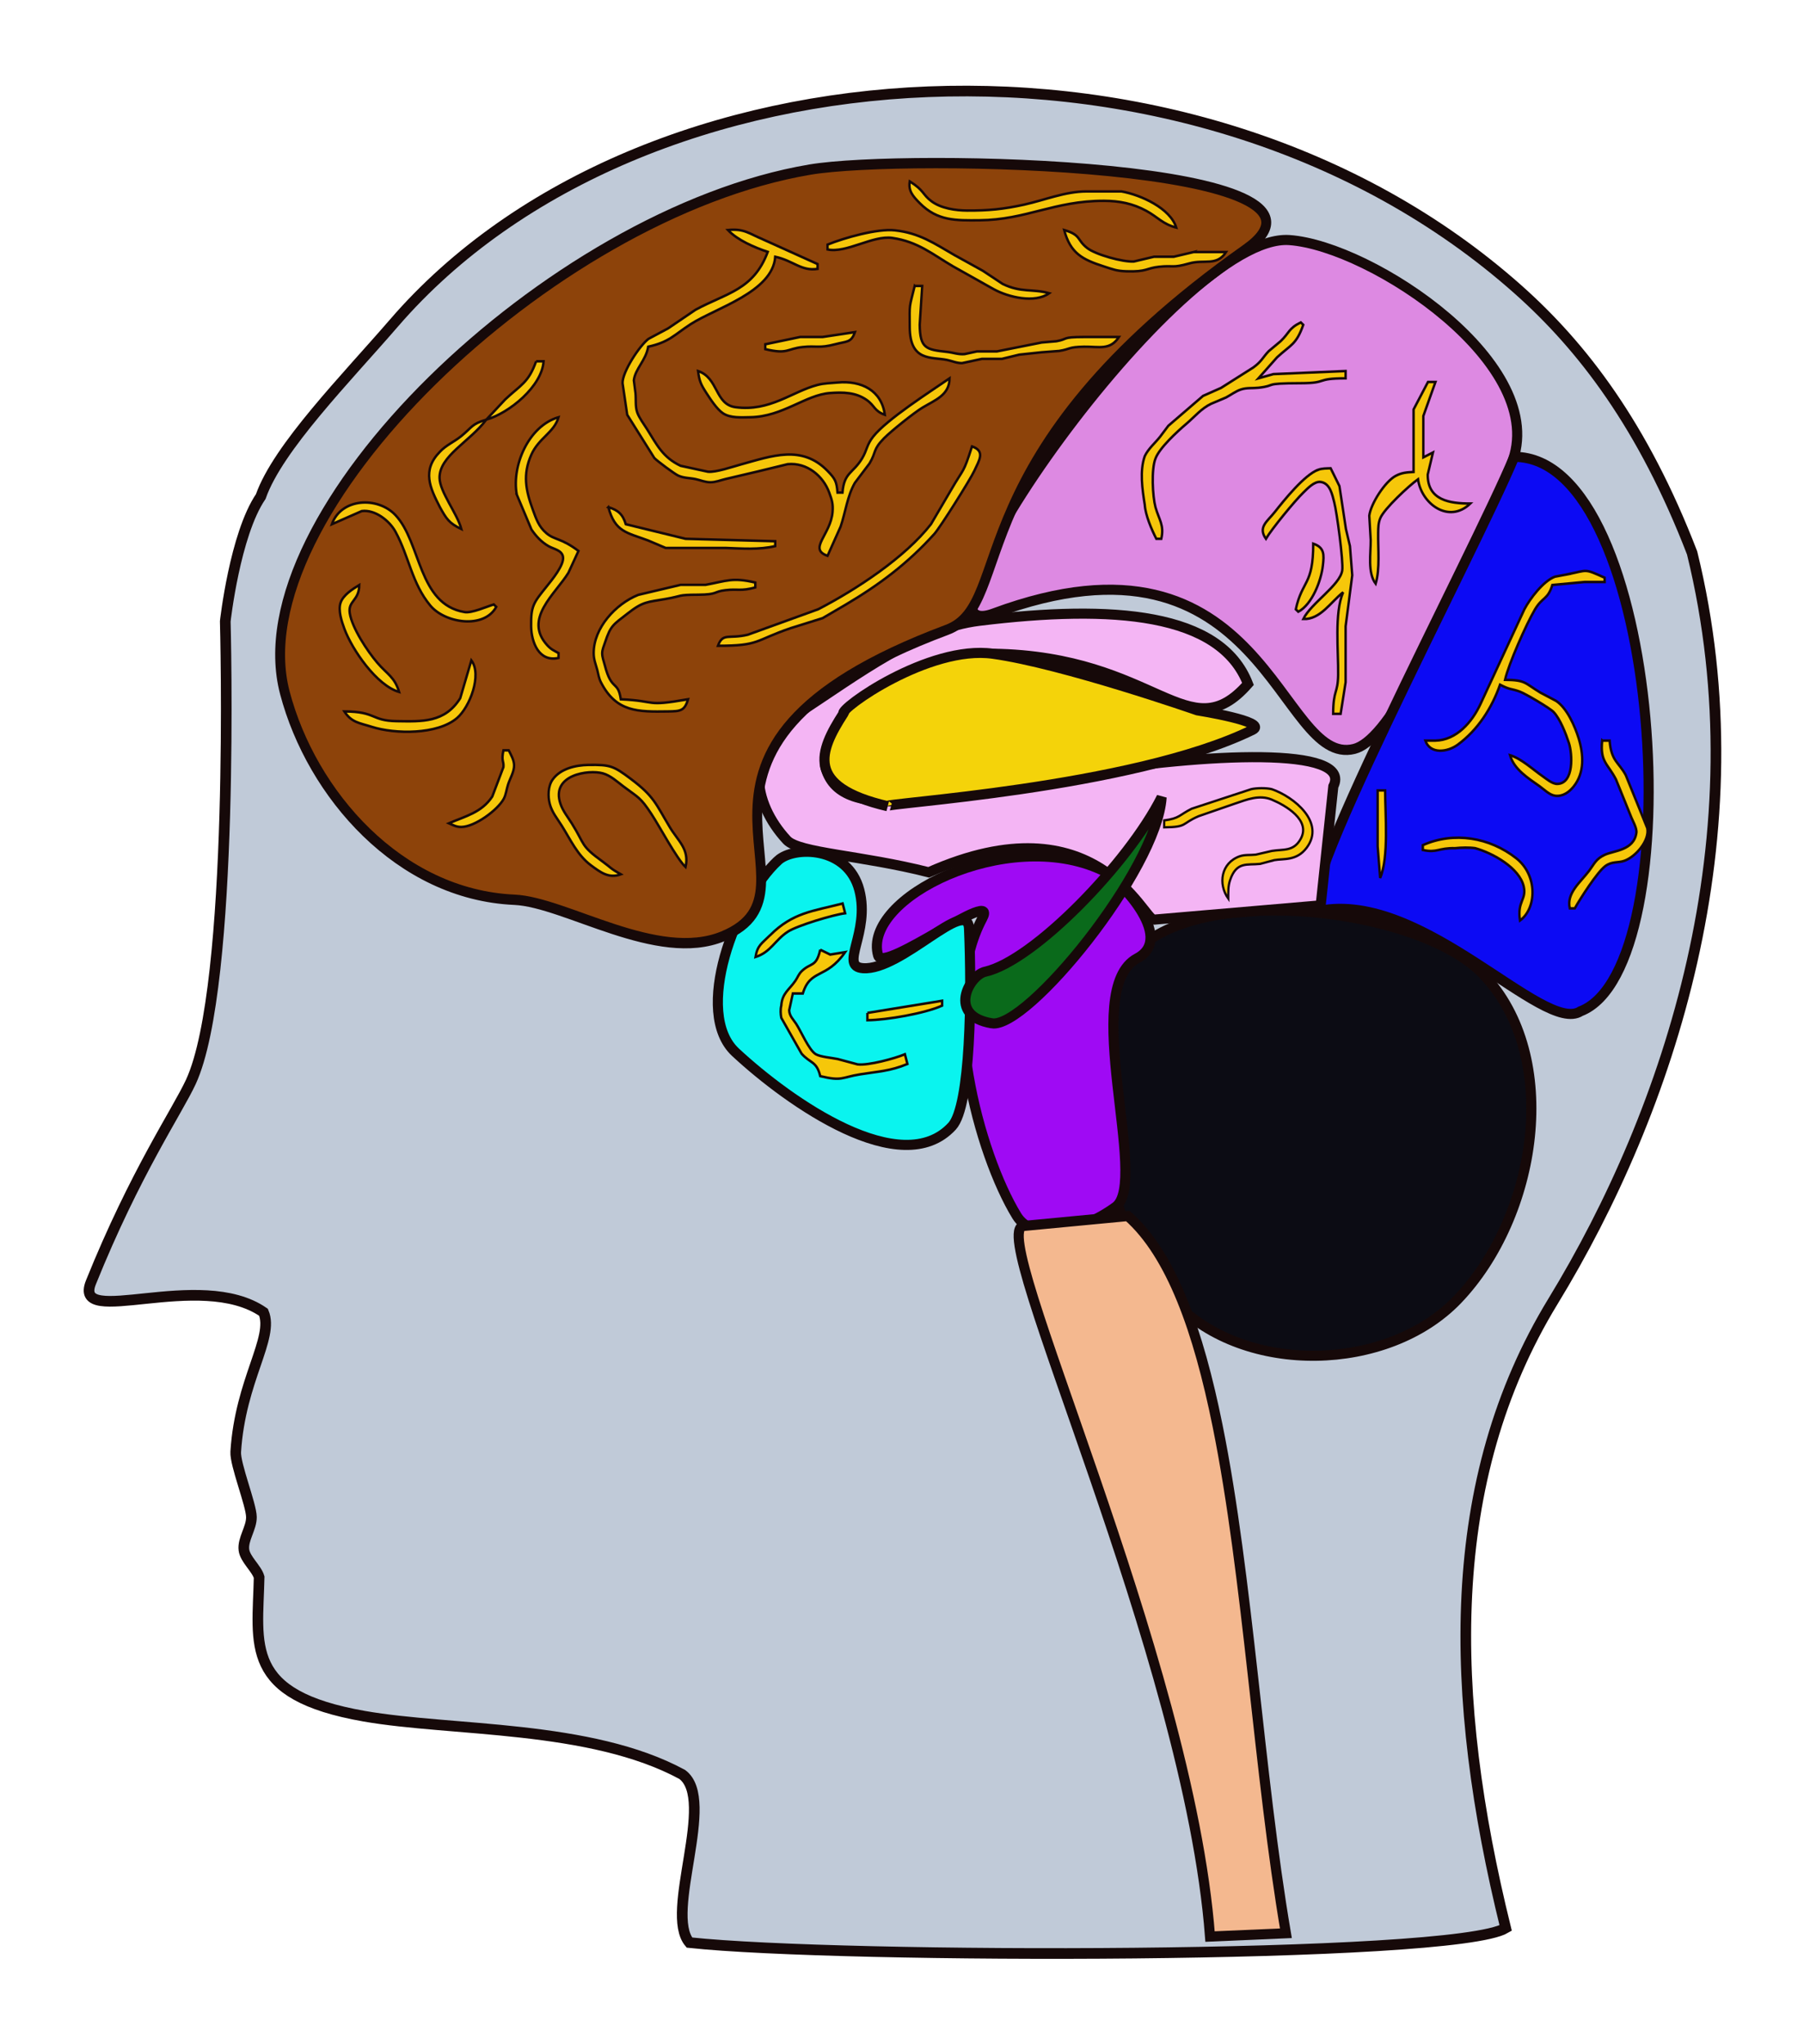 <?xml version="1.0" encoding="UTF-8" standalone="no"?>
<svg
   xmlns:dc="http://purl.org/dc/elements/1.1/"
   xmlns:cc="http://creativecommons.org/ns#"
   xmlns:rdf="http://www.w3.org/1999/02/22-rdf-syntax-ns#"
   xmlns:svg="http://www.w3.org/2000/svg"
   xmlns="http://www.w3.org/2000/svg"
   xmlns:sodipodi="http://sodipodi.sourceforge.net/DTD/sodipodi-0.dtd"
   xmlns:inkscape="http://www.inkscape.org/namespaces/inkscape"
   width="3in"
   height="3.4in"
   viewBox="0 0 900.004 1020.003"
   version="1.1"
   id="svg3"
   sodipodi:docname="brain_final.svg"
   inkscape:version="0.92.3 (unknown)">
  <defs
     id="defs7" />
  <sodipodi:namedview
     pagecolor="#ffffff"
     bordercolor="#666666"
     borderopacity="1"
     objecttolerance="10"
     gridtolerance="10"
     guidetolerance="10"
     inkscape:pageopacity="0"
     inkscape:pageshadow="2"
     inkscape:window-width="1855"
     inkscape:window-height="1056"
     id="namedview5"
     showgrid="false"
     inkscape:zoom="1.7470394"
     inkscape:cx="206.99982"
     inkscape:cy="146.26042"
     inkscape:window-x="65"
     inkscape:window-y="24"
     inkscape:window-maximized="1"
     inkscape:current-layer="layer1" />
  <g
     inkscape:groupmode="layer"
     id="layer1"
     inkscape:label="Layer 1"
     transform="translate(0,423.004)">
    <path
       style="opacity:1;fill:#c0cad8;fill-opacity:1;stroke:#160909;stroke-width:5.317;stroke-miterlimit:4;stroke-dasharray:none;stroke-opacity:1"
       d="m 196.626,-261.912 c 123.28,-142.746 400.308,-159.178 560.642,-16.718 32.291,28.692 62.499,68.156 86.914,131.512 34.538,140.713 -11.48,278.536 -69.37,373.381 -54.621,89.49 -52.223,196.906 -23.638,312.778 -26.283,15.581 -332.036,15.311 -407.217,7.24 -12.649,-15.019 13.486,-71.078 -3.557,-83.868 -45.842,-24.89 -114.987,-21.427 -158.718,-29.088 -60.297,-10.562 -53.138,-35.323 -52.402,-69.37 -1.233,-4.365 -7.003,-8.898 -7.589,-13.607 -0.668,-5.369 3.837,-10.878 3.741,-16.448 -0.107,-6.207 -8.222,-26.265 -7.827,-32.513 2.266,-35.817 19.302,-56.734 13.866,-69.61 -31.7,-21.962 -95.575,8.574 -86.102,-14.938 22.066,-54.766 43.084,-85.368 49.864,-100.051 22.171,-48.019 17.152,-229.788 17.152,-229.788 0,0 4.82,-43.31 17.707,-62.245 8.541,-24.39 42.748,-59.122 66.535,-86.665 z"
       id="rect5480"
       inkscape:connector-curvature="0"
       sodipodi:nodetypes="cscscccscccccssccc" />
    <path
       style="opacity:1;fill:#dd89e2;fill-opacity:1;stroke:#160909;stroke-width:5.04;stroke-miterlimit:4;stroke-dasharray:none;stroke-opacity:1"
       d="m 643.273,-303.214 c 40.969,2.892 130.968,62.531 110.723,111.839 -38.941,94.842 -62.592,138.066 -78.395,142.05 -37.845,9.541 -43.824,-118.005 -179.833,-67.59 -52.275,19.377 91.324,-190.265 147.506,-186.299 z"
       id="S2"
       inkscape:connector-curvature="0"
       sodipodi:nodetypes="sssss" />
    <path
       style="opacity:1;fill:#0c0af4;fill-opacity:1;stroke:#160909;stroke-width:5.04;stroke-miterlimit:4;stroke-dasharray:none;stroke-opacity:1"
       d="m 755.435,-195.053 c 74.322,0.005 89.116,254.922 33.076,276.645 -18.382,11.89 -78.692,-60.379 -130.268,-50.121 -19.817,3.942 76.73,-177.548 97.192,-226.524 z"
       id="S5"
       inkscape:connector-curvature="0"
       sodipodi:nodetypes="ccsc" />
    <path
       style="opacity:1;fill:#0c0c14;fill-opacity:1;stroke:#160909;stroke-width:5.04;stroke-miterlimit:4;stroke-dasharray:none;stroke-opacity:1"
       d="m 559.37,63.102 c 18.187,-47.992 145.627,-36.503 180.532,0 39.56,41.37 26.866,120.875 -12.694,162.245 -34.906,36.503 -106.135,37.978 -141.041,1.475 -39.56,-41.37 -45.81,-113.549 -26.798,-163.72 z"
       id="cerebellum"
       inkscape:connector-curvature="0"
       sodipodi:nodetypes="sssss" />
    <path
       style="opacity:1;fill:#9f0af4;fill-opacity:1;stroke:#160909;stroke-width:5.04;stroke-miterlimit:4;stroke-dasharray:none;stroke-opacity:1"
       d="m 438.109,53.811 c -8.224,-28.731 64.268,-64.624 111.422,-42.774 7.799,3.614 37.517,33.626 17.836,44.086 -28.905,15.362 6.163,111.684 -10.784,124.059 -17.558,12.821 -41.213,17.768 -49.364,4.425 -18.742,-30.68 -39.55,-106.39 -17.209,-148.259 8.937,-16.748 -49.3,27.552 -51.901,18.463 z"
       id="S4"
       inkscape:connector-curvature="0"
       sodipodi:nodetypes="sssssss" />
    <path
       style="opacity:1;fill:#0af4ef;fill-opacity:1;stroke:#160909;stroke-width:5.04;stroke-miterlimit:4;stroke-dasharray:none;stroke-opacity:1"
       d="m 388.123,6.368 c 7.855,-7.297 34.851,-7.353 40.603,14.801 5.511,21.224 -10.33,37.98 1.787,38.919 18.901,1.465 52.215,-36.198 52.923,-19.795 1.432,33.151 0.921,88.447 -8.462,98.646 -25.149,27.337 -80.888,-11.682 -108.007,-36.874 -21.288,-19.775 -0.131,-75.922 21.156,-95.696 z"
       id="rect5477"
       inkscape:connector-curvature="0"
       sodipodi:nodetypes="sssssss" />
    <path
       style="opacity:1;fill:#f4b5f4;fill-opacity:1;stroke:#160909;stroke-width:5.04;stroke-miterlimit:4;stroke-dasharray:none;stroke-opacity:1"
       d="m 575.708,35.867 c -5.085,0.436 -28.633,-60.845 -112.378,-23.622 -33.617,-8.555 -64.752,-9.552 -70.792,-16.073 -17.271,-18.649 -21.393,-45.457 4.221,-62.278 32.008,-21.02 61.196,-43.38 91.769,-47.138 66.81,-8.211 120.282,-4.038 134.077,31.487 -29.784,33.921 -45.397,-13.85 -127.307,-15.061 -67.45,25.691 -88.609,44.898 -82.912,58.527 9.318,27.117 63.546,11.466 125.33,1.44 64.388,-10.448 137.614,-13.844 127.468,6.217 l -6.308,59.37 z"
       id="S3"
       inkscape:connector-curvature="0"
       sodipodi:nodetypes="scsccccccccs" />
    <path
       style="opacity:1;fill:#f4d30a;fill-opacity:1;stroke:#160909;stroke-width:5.04;stroke-miterlimit:4;stroke-dasharray:none;stroke-opacity:1"
       d="m 420.751,-66.914 c -2.19,-2.396 42.572,-34.316 74.547,-29.903 34.894,4.816 102.075,28.254 102.075,28.254 0,0 35.809,5.675 27.553,9.721 -60.07,29.433 -187.043,36.725 -182.097,38.105 -41.537,-9.678 -34.094,-27.545 -22.078,-46.176 z"
       id="rect5486"
       inkscape:connector-curvature="0"
       sodipodi:nodetypes="cscscc" />
    <path
       style="opacity:1;fill:#f4b88f;fill-opacity:1;stroke:#160909;stroke-width:5.04;stroke-miterlimit:4;stroke-dasharray:none;stroke-opacity:1"
       d="m 510.639,188.705 52.04,-4.947 c 21.784,19.198 35.215,57.427 44.745,104.543 15.278,75.534 20.531,173.908 34.105,253.323 l -37.848,1.649 C 593.026,402.711 491.384,190.372 510.639,188.705 Z"
       id="rect5489"
       inkscape:connector-curvature="0"
       sodipodi:nodetypes="ccsccc" />
    <path
       style="fill:#0a6a1b;fill-opacity:1;stroke:#160909;stroke-width:5.04;stroke-linecap:butt;stroke-linejoin:miter;stroke-miterlimit:4;stroke-dasharray:none;stroke-opacity:1"
       d="m 494.831,87.597 c 17.42,2.869 82.341,-76.418 84.702,-112.812 -16.474,32.802 -63.871,81.677 -88.056,87.066 -7.907,1.762 -19.104,22.048 3.353,25.746 z"
       id="hippocampus"
       inkscape:connector-curvature="0"
       sodipodi:nodetypes="scss" />
    <g
       id="frontal"
       style="stroke:#160909;stroke-opacity:1"
       transform="matrix(1.577,0,0,1.649,-132.225,-388.133)">
      <path
         sodipodi:nodetypes="ssssass"
         inkscape:connector-curvature="0"
         id="frontal1"
         d="m 173.973,188.507 c -14.905,-54.025 83.665,-145.011 166.095,-158.334 30.321,-4.901 176.577,-1.974 137.904,24.146 -92.752,62.646 -72.488,107.229 -94.507,115.101 -101.742,36.373 -34.721,78.452 -70.918,92.741 -20.736,8.186 -49.738,-10.367 -65.959,-11.051 -36.442,-1.536 -64.159,-31.955 -72.615,-62.604 z"
         style="opacity:1;fill:#8d430a;fill-opacity:1;stroke:#160909;stroke-width:3.125;stroke-miterlimit:4;stroke-dasharray:none;stroke-opacity:1" />
      <path
         style="fill:#f6c70a;fill-opacity:1;stroke:#160909;stroke-width:0.761;stroke-opacity:1"
         inkscape:connector-curvature="0"
         id="path887"
         d="m 374.837,40.343 c 5.602,5.407 11.426,5.224 18.872,5.165 14.83,-0.125 23.655,-5.915 39.398,-5.886 4.822,0.007 9.125,0.809 13.395,3.038 3.711,1.942 5.13,3.988 9.456,5.054 -1.86,-5.834 -11.205,-9.903 -17.335,-10.94 0,0 -11.032,0 -11.032,0 -6.8,0.015 -13.167,2.604 -19.699,3.988 -6.58,1.39 -11.386,1.839 -18.123,1.802 -3.648,-0.022 -8.234,-0.669 -11.221,-2.796 -2.939,-2.089 -2.285,-3.267 -6.903,-6.033 -0.512,2.921 1.08,4.561 3.191,6.607 z" />
      <path
         style="fill:#f6c70a;fill-opacity:1;stroke:#160909;stroke-width:0.761;stroke-opacity:1"
         inkscape:connector-curvature="0"
         id="path885"
         d="m 325.155,51.269 c -4.476,-1.802 -5.878,-3.296 -11.032,-2.818 3.057,3.09 8.36,5.26 12.607,6.621 -4.515,11.551 -13.001,12.404 -22.851,17.51 0,0 -8.668,5.628 -8.668,5.628 0,0 -6.201,3.171 -6.201,3.171 -2.813,2.016 -8.329,10.057 -8.211,13.419 0,0 1.474,9.564 1.474,9.564 0,0 8.581,13.081 8.581,13.081 0.946,0.942 6.343,4.775 7.509,5.297 1.781,0.809 3.625,0.692 5.516,1.081 1.639,0.338 2.986,0.956 4.728,0.956 1.647,0 3.152,-0.603 4.728,-0.971 0,0 10.244,-2.303 10.244,-2.303 0,0 9.456,-2.2 9.456,-2.2 6.122,-0.552 11.221,3.561 13.143,8.6 0.867,2.281 1.269,3.414 1.056,5.886 -0.591,6.894 -7.856,11.168 -1.592,13.243 0,0 4.129,-8.829 4.129,-8.829 1.544,-4.282 2.104,-9.233 4.515,-13.243 0,0 4.641,-5.886 4.641,-5.886 2.214,-3.531 0.961,-4.083 4.578,-7.6 2.269,-2.207 9.527,-7.747 12.08,-9.226 4.042,-2.354 8.612,-3.782 8.668,-8.924 -6.288,4.135 -19.88,12.426 -24.183,17.657 -2.064,2.509 -1.915,4.083 -3.499,6.592 -2.9,4.591 -5.673,4.127 -6.201,10.329 0,0 -1.576,0 -1.576,0 -0.284,-3.296 -0.67,-4.135 -3.199,-6.607 -8.108,-7.938 -17.572,-4.466 -27.311,-1.92 -2.6,0.684 -7.966,2.45 -10.464,2.214 0,0 -8.668,-1.795 -8.668,-1.795 -5.65,-2.56 -7.525,-6.379 -10.567,-11.021 -0.985,-1.486 -2.592,-3.561 -3.16,-5.15 -0.654,-1.847 -0.347,-3.899 -0.544,-5.819 0,0 -0.52,-3.87 -0.52,-3.87 0.41,-3.473 3.845,-6.033 4.547,-10.175 6.713,-1.413 8.195,-3.576 13.395,-6.798 7.951,-4.929 26.003,-9.741 26.791,-20.423 5.807,1.221 8.211,4.422 13.395,3.679 0,0 0,-1.471 0,-1.471 0,0 -17.335,-7.482 -17.335,-7.482 z" />
      <path
         style="fill:#f6c70a;fill-opacity:1;stroke:#160909;stroke-width:0.761;stroke-opacity:1"
         inkscape:connector-curvature="0"
         id="path883"
         d="m 401.045,64.769 c 0,0 -6.335,-4.017 -6.335,-4.017 0,0 -8.88,-4.694 -8.88,-4.694 -6.446,-3.561 -11.079,-6.695 -18.911,-7.512 -5.532,-0.581 -16.027,2.281 -21.275,4.319 0,0 0,1.471 0,1.471 5.965,1.207 14.325,-4.348 20.487,-3.487 8.171,1.14 12.718,4.966 19.163,8.571 0,0 12.923,6.938 12.923,6.938 4.594,2.428 12.994,4.355 17.556,1.221 -5.366,-1.42 -8.865,-0.096 -14.727,-2.81 z" />
      <path
         style="fill:#f6c70a;fill-opacity:1;stroke:#160909;stroke-width:0.761;stroke-opacity:1"
         inkscape:connector-curvature="0"
         id="path881"
         d="m 461.474,55.116 c 0,0 -6.304,1.42 -6.304,1.42 0,0 -6.233,0 -6.233,0 0,0 -6.383,1.442 -6.383,1.442 -3.491,0.206 -12.08,-2.075 -14.759,-4.068 -3.388,-2.516 -1.836,-3.943 -7.297,-5.459 1.994,7.055 5.736,8.924 12.607,11.036 2.908,0.89 3.956,1.361 7.092,1.457 6.548,0.206 6.154,-0.934 10.244,-1.361 4.854,-0.508 4.058,0.486 9.676,-1.03 4.751,-1.28 8.668,0.934 11.599,-3.436 0,0 -10.244,0 -10.244,0 z" />
      <path
         style="fill:#f6c70a;fill-opacity:1;stroke:#160909;stroke-width:0.761;stroke-opacity:1"
         inkscape:connector-curvature="0"
         id="path879"
         d="m 373.221,65.372 c -1.781,6.997 -1.631,4.915 -1.576,12.507 0.079,10.462 6.863,8.909 11.82,9.895 1.647,0.331 2.963,0.956 4.728,0.956 0,0 6.304,-1.287 6.304,-1.287 0,0 6.304,0 6.304,0 0,0 5.516,-1.28 5.516,-1.28 0,0 7.092,-0.721 7.092,-0.721 0,0 5.516,-0.397 5.516,-0.397 3.617,-0.552 2.766,-1.199 7.88,-1.28 4.744,-0.066 8.211,1.177 11.032,-2.943 0,0 -11.032,0 -11.032,0 -7.375,0.015 -4.807,0.611 -8.739,1.28 0,0 -4.657,0.383 -4.657,0.383 0,0 -14.183,2.7 -14.183,2.7 0,0 -6.304,0 -6.304,0 0,0 -3.94,0.817 -3.94,0.817 -2.041,0.162 -3.514,-0.463 -5.516,-0.669 -6.666,-0.699 -8.557,-1.03 -8.668,-8.188 0,0 0.788,-11.771 0.788,-11.771 0,0 -2.364,0 -2.364,0 z" />
      <path
         style="fill:#f6c70a;fill-opacity:1;stroke:#160909;stroke-width:0.761;stroke-opacity:1"
         inkscape:connector-curvature="0"
         id="path875"
         d="m 344.067,80.822 c 0,0 -7.092,0 -7.092,0 0,0 -11.032,2.207 -11.032,2.207 0,0 0,1.471 0,1.471 7.186,1.633 6.745,-0.11 11.82,-0.64 4.318,-0.456 5.177,0.449 10.244,-0.831 3.845,-0.971 5.09,-0.434 6.304,-3.679 0,0 -10.244,1.471 -10.244,1.471 z" />
      <path
         style="fill:#f6c70a;fill-opacity:1;stroke:#160909;stroke-width:0.761;stroke-opacity:1"
         inkscape:connector-curvature="0"
         id="path873"
         d="m 253.45,88.179 c -2.411,6.518 -4.909,7.151 -9.779,11.536 0,0 -5.981,6.121 -5.981,6.121 7.344,-2.045 17.595,-10.094 18.123,-17.657 0,0 -2.364,0 -2.364,0 z" />
      <path
         style="fill:#f6c70a;fill-opacity:1;stroke:#160909;stroke-width:0.761;stroke-opacity:1"
         inkscape:connector-curvature="0"
         id="path871"
         d="m 348.794,94.602 c -2.23,0.199 -4.121,0.177 -6.304,0.721 -8.148,2.045 -15.058,8.137 -25.971,6.739 -6.572,-0.839 -5.335,-8.887 -11.851,-10.94 0.425,3.031 0.875,4.017 2.632,6.621 1.277,1.883 3.349,4.959 5.287,6.18 2.348,1.486 5.87,1.214 8.628,1.177 10.259,-0.162 17.446,-6.776 25.215,-7.32 4.097,-0.287 8.092,-0.25 11.583,2.089 2.671,1.795 2.293,3.289 5.752,4.495 -1.04,-7.416 -7.431,-10.425 -14.971,-9.763 z" />
      <path
         style="fill:#f6c70a;fill-opacity:1;stroke:#160909;stroke-width:0.761;stroke-opacity:1"
         inkscape:connector-curvature="0"
         id="path867"
         d="m 247.336,128.518 c 0,0 4.641,10.55 4.641,10.55 1.403,2.001 3.183,3.833 5.413,5.047 1.663,0.912 4.168,1.192 4.562,3.171 0.504,2.487 -3.633,7.188 -5.232,9.101 -4.058,4.841 -4.941,5.768 -4.846,11.985 0.079,4.782 2.435,10.896 8.668,9.564 0,0 0,-1.471 0,-1.471 -1.497,-0.772 -2.372,-1.118 -3.569,-2.369 -7.628,-7.982 2.466,-15.391 6.682,-21.91 0,0 3.191,-6.621 3.191,-6.621 -5.492,-3.973 -7.517,-3.244 -10.141,-5.378 -2.466,-2.001 -3.262,-4.392 -4.31,-7.129 -2.23,-5.842 -3.254,-10.602 -0.473,-16.598 2.372,-5.106 7.234,-6.71 8.62,-11.359 -9.495,2.604 -14.9,14.751 -13.206,23.418 z" />
      <path
         style="fill:#f6c70a;fill-opacity:1;stroke:#160909;stroke-width:0.761;stroke-opacity:1"
         inkscape:connector-curvature="0"
         id="path865"
         d="m 229.78,110.802 c -2.191,1.707 -4.885,2.781 -6.761,4.738 -5.792,5.65 -3.136,10.933 0,16.782 2.025,3.487 2.915,4.892 6.792,6.621 -1.324,-4.716 -6.824,-11.212 -6.91,-15.45 -0.134,-6.658 9.605,-11.014 14.79,-17.657 -4.72,1.332 -4.405,2.251 -7.911,4.966 z" />
      <path
         style="fill:#f6c70a;fill-opacity:1;stroke:#160909;stroke-width:0.761;stroke-opacity:1"
         inkscape:connector-curvature="0"
         id="path863"
         d="m 334.044,168.902 c 0,0 10.023,-3.002 10.023,-3.002 0,0 7.092,-3.965 7.092,-3.965 10.842,-6.121 19.81,-12.566 28.264,-21.52 1.836,-1.942 11.426,-16.524 12.671,-19.129 1.481,-3.112 3.562,-5.93 -0.749,-7.357 -2.884,8.549 -2.364,6.114 -6.666,13.243 0,0 -6.304,10.271 -6.304,10.271 -8.226,10.123 -23.639,19.783 -35.663,25.75 0,0 -22.284,7.718 -22.284,7.718 -6.075,1.39 -7.88,-0.714 -9.456,3.347 13.332,0 11.465,-1.574 23.072,-5.356 z" />
      <path
         style="fill:#f6c70a;fill-opacity:1;stroke:#160909;stroke-width:0.761;stroke-opacity:1"
         inkscape:connector-curvature="0"
         id="path859"
         d="m 230.796,164.061 c -14.751,-2.398 -13.679,-21.027 -21.842,-29.34 -5.634,-5.739 -17.217,-5.165 -20.117,2.752 0,0 9.456,-3.973 9.456,-3.973 4.239,-0.53 8.778,2.95 10.638,6.195 4.334,7.563 5.177,15.649 11.055,22.402 4.617,5.312 16.957,7.203 20.858,0.39 0,0 -0.788,-0.736 -0.788,-0.736 -2.388,0.699 -6.966,2.685 -9.259,2.31 z" />
      <path
         style="fill:#f6c70a;fill-opacity:1;stroke:#160909;stroke-width:0.761;stroke-opacity:1"
         inkscape:connector-curvature="0"
         id="path857"
         d="m 276.301,132.322 c 2.135,7.563 5.831,7.644 12.607,10.087 0,0 5.516,2.244 5.516,2.244 0,0 18.911,0 18.911,0 5.216,0.177 10.669,0.596 15.759,-0.559 0,0 0,-1.471 0,-1.471 0,0 -28.367,-0.736 -28.367,-0.736 0,0 -18.911,-4.414 -18.911,-4.414 -0.938,-2.935 -2.372,-4.274 -5.516,-5.15 z" />
      <path
         style="fill:#f6c70a;fill-opacity:1;stroke:#160909;stroke-width:0.761;stroke-opacity:1"
         inkscape:connector-curvature="0"
         id="path849"
         d="m 307.032,155.821 c 0,0 -7.88,0 -7.88,0 0,0 -13.395,3.031 -13.395,3.031 -7.178,2.759 -14.097,10.013 -14.097,17.613 0,1.979 0.638,3.303 1.15,5.15 0.362,1.324 0.465,2.421 1.135,3.679 4.87,9.086 11.709,8.961 21.267,8.829 3.774,-0.059 5.201,-0.066 6.304,-3.679 -13.939,2.303 -9.345,0.537 -21.275,0 -0.89,-5.827 -2.939,-2.303 -5.067,-10.3 -0.307,-1.148 -0.835,-2.435 -0.827,-3.612 0.008,-1.126 0.512,-2.156 0.875,-3.208 1.828,-5.304 2.585,-5.393 7.163,-8.829 4.917,-3.693 6.209,-3.421 12.04,-4.4 5.689,-0.956 3.475,-1.251 10.244,-1.288 6.453,-0.037 4.736,-0.934 8.699,-1.376 3.979,-0.449 4.791,0.397 9.424,-0.831 0,0 0,-1.471 0,-1.471 -7.265,-1.648 -9.077,-0.471 -15.759,0.692 z" />
      <path
         style="fill:#f6c70a;fill-opacity:1;stroke:#160909;stroke-width:0.761;stroke-opacity:1"
         inkscape:connector-curvature="0"
         id="path847"
         d="m 191.579,161.25 c -0.804,2.31 0.362,5.65 1.213,7.857 2.443,6.342 10.236,17.186 17.32,19.129 -1.442,-4.583 -3.782,-5.349 -6.887,-8.829 -3.081,-3.443 -8.006,-10.499 -8.731,-15.023 -0.607,-3.752 2.963,-3.723 3.01,-8.52 -2.128,1.229 -5.098,3.046 -5.926,5.385 z" />
      <path
         style="fill:#f6c70a;fill-opacity:1;stroke:#160909;stroke-width:0.761;stroke-opacity:1"
         inkscape:connector-curvature="0"
         id="path843"
         d="m 229.441,190.127 c -4.878,7.423 -12.009,7.055 -20.117,6.938 -8.203,-0.132 -6.351,-2.906 -16.547,-2.943 2.309,3.384 4.728,3.458 8.668,4.657 7.399,2.251 20.763,2.406 26.949,-2.626 4.09,-3.325 7.998,-13.132 4.57,-17.481 0,0 -3.522,11.455 -3.522,11.455 z" />
      <path
         style="fill:#f6c70a;fill-opacity:1;stroke:#160909;stroke-width:0.761;stroke-opacity:1"
         inkscape:connector-curvature="0"
         id="path839"
         d="m 243.112,205.893 c -0.756,3.355 0.181,3.149 0,5.062 0,0 -3.53,8.917 -3.53,8.917 -3.396,4.9 -8.557,5.945 -13.711,8.093 1.403,0.589 2.309,1.133 3.94,1.118 4.247,-0.044 11.457,-5.098 13.388,-8.505 0.733,-1.295 0.89,-2.958 1.387,-4.385 0.646,-1.876 1.986,-3.899 1.891,-5.886 -0.071,-1.589 -0.969,-3.024 -1.694,-4.414 0,0 -1.67,0 -1.67,0 z" />
      <path
         style="fill:#f6c70a;fill-opacity:1;stroke:#160909;stroke-width:0.761;stroke-opacity:1"
         inkscape:connector-curvature="0"
         id="path837"
         d="m 295.772,229.201 c -4.507,-7.166 -4.933,-9.314 -12.379,-14.677 -5.484,-3.951 -6.548,-4.311 -13.395,-4.216 -4.066,0.066 -8.888,1.118 -11.347,4.458 -1.45,1.964 -1.505,5.062 -0.89,7.313 0.709,2.582 2.356,4.414 3.798,6.621 2.742,4.171 4.956,8.946 9.243,11.985 3.026,2.141 5.642,4.068 9.44,2.729 -3.506,-1.905 -2.947,-1.905 -5.768,-3.87 -7.147,-4.966 -5.398,-4.922 -9.763,-11.58 -1.269,-1.935 -2.789,-3.701 -3.562,-5.886 -3.144,-8.821 8.928,-10.425 13.443,-9.211 2.411,0.655 4.499,2.509 6.438,3.914 4.885,3.524 5.342,3.222 8.888,8.365 2.553,3.701 8.014,13.552 10.811,16.061 1.253,-5.422 -2.332,-7.835 -4.956,-12.007 z" />
    </g>
    <g
       id="g1002"
       style="fill:#f6c70a;fill-opacity:1;stroke:#160909;stroke-opacity:1"
       transform="matrix(1.577,0,0,1.649,-132.225,-388.133)">
      <path
         style="fill:#f6c70a;fill-opacity:1;stroke:#160909;stroke-width:0.761;stroke-opacity:1"
         inkscape:connector-curvature="0"
         id="path877"
         d="m 488.982,82.095 c 0,0 -3.759,3.002 -3.759,3.002 -1.852,1.832 -2.159,3.031 -4.854,4.929 0,0 -10.236,6.202 -10.236,6.202 0,0 -5.697,2.42 -5.697,2.42 0,0 -10.984,9.042 -10.984,9.042 0,0 -2.592,3.296 -2.592,3.296 -1.56,1.905 -3.759,3.642 -4.862,5.886 -1.647,4.495 -0.772,10.065 0,14.714 0.213,3.164 2.135,7.438 3.656,10.3 0,0 1.576,0 1.576,0 0.969,-4.179 -0.686,-5.658 -1.844,-9.564 -0.93,-3.406 -1.363,-11.426 0,-14.714 1.221,-3.186 6.887,-8.181 9.739,-10.491 2.577,-2.089 4.744,-4.664 7.864,-6.084 0,0 4.728,-1.913 4.728,-1.913 1.568,-0.795 3.026,-1.891 4.728,-2.42 1.867,-0.581 3.633,-0.324 5.516,-0.522 6.162,-0.655 0.741,-1.354 13.395,-1.376 8.88,-0.015 4.279,-1.464 14.183,-1.471 0,0 0,-2.207 0,-2.207 0,0 -22.851,0.927 -22.851,0.927 0,0 -4.728,1.28 -4.728,1.28 0,0 5.894,-6.357 5.894,-6.357 4.476,-3.929 6.059,-3.833 8.289,-9.829 0,0 -0.788,-0.736 -0.788,-0.736 -3.932,1.861 -3.53,3.097 -6.375,5.687 z" />
      <path
         style="fill:#f6c70a;fill-opacity:1;stroke:#160909;stroke-width:0.761;stroke-opacity:1"
         inkscape:connector-curvature="0"
         id="path869"
         d="m 535.596,94.436 c 0,0 -4.554,8.306 -4.554,8.306 0,0 0,18.915 0,18.915 -2.285,0.132 -3.711,0.213 -5.65,1.184 -3.396,1.7 -7.911,8.483 -8.368,12.058 0,0 0.449,7.357 0.449,7.357 0.047,4.046 -1.04,9.925 1.576,13.243 1.403,-4.606 0.701,-10.587 0.788,-15.45 0.032,-1.567 0.024,-2.899 0.662,-4.385 1.213,-2.855 9.101,-9.866 11.946,-11.801 1.032,7.401 9.724,13.633 16.547,7.357 -6.485,-0.007 -13.537,-0.956 -13.482,-8.762 0,0 1.663,-6.688 1.663,-6.688 0,0 -3.049,1.471 -3.049,1.471 0,0 0,-12.507 0,-12.507 0,0 3.837,-10.3 3.837,-10.3 0,0 -2.364,0 -2.364,0 z" />
      <path
         style="fill:#f6c70a;fill-opacity:1;stroke:#160909;stroke-width:0.761;stroke-opacity:1"
         inkscape:connector-curvature="0"
         id="path861"
         d="m 500.872,120.992 c -4.31,1.479 -10.866,9.299 -13.75,12.801 -2.356,2.862 -5.405,4.547 -2.797,8.093 1.867,-3.016 9.125,-11.477 11.82,-13.971 1.316,-1.214 3.475,-3.487 5.5,-3.23 3.034,0.39 3.696,3.98 4.294,6.165 0.835,3.038 2.931,17.9 2.529,20.6 -0.686,4.495 -9.865,9.917 -12.324,14.714 5.398,0.213 8.723,-5.194 12.607,-8.093 -2.837,6.276 -1.458,17.885 -1.576,25.014 -0.102,5.753 -1.544,4.333 -1.576,11.771 0,0 2.364,0 2.364,0 0,0 1.576,-9.564 1.576,-9.564 0,0 0,-16.921 0,-16.921 0,0 2.096,-15.45 2.096,-15.45 0,0 -0.725,-8.829 -0.725,-8.829 0,0 -1.269,-5.15 -1.269,-5.15 0,0 -2.057,-13.007 -2.057,-13.007 0,0 -2.774,-5.385 -2.774,-5.385 -1.324,0.044 -2.671,0.007 -3.94,0.441 z" />
      <path
         style="fill:#f6c70a;fill-opacity:1;stroke:#160909;stroke-width:0.761;stroke-opacity:1"
         inkscape:connector-curvature="0"
         id="path853"
         d="m 502.346,149.979 c 0.394,-3.296 0.536,-5.452 -3.049,-6.621 0,12.713 -3.506,10.992 -5.516,19.864 0,0 0.788,0.736 0.788,0.736 4.405,-2.237 7.241,-9.424 7.777,-13.979 z" />
      <path
         style="fill:#f6c70a;fill-opacity:1;stroke:#160909;stroke-width:0.761;stroke-opacity:1"
         inkscape:connector-curvature="0"
         id="path851"
         d="m 579.669,152.65 c 0,0 -3.932,0.706 -3.932,0.706 -3.656,1.324 -7.872,6.629 -9.645,9.866 0,0 -13.9,28.693 -13.9,28.693 -2.624,5.385 -7.564,10.925 -14.286,11.036 0,0 -3.152,0 -3.152,0 1.584,4.216 7.005,3.509 10.244,1.243 6.406,-4.495 10.835,-11.168 13.395,-18.165 3.333,1.67 3.451,1.104 6.304,2.119 1.741,0.618 9.463,4.951 10.661,6.165 2.096,2.141 3.877,6.592 4.83,9.373 1.087,3.186 1.71,12.294 -3.711,12.367 -1.56,0.022 -3.467,-1.56 -4.688,-2.376 -3.168,-2.111 -6.753,-5.341 -10.244,-6.312 1.277,4.267 5.681,6.908 9.345,9.38 1.474,1.001 3.144,2.685 4.98,2.899 2.38,0.28 4.365,-1.104 5.768,-2.759 3.577,-4.208 3.168,-9.836 1.607,-14.67 -1.166,-3.598 -3.672,-9.115 -7.107,-11.271 0,0 -4.956,-2.501 -4.956,-2.501 -5.122,-2.965 -4.617,-3.818 -11.213,-3.885 1.143,-4.79 6.69,-16.804 9.471,-21.299 2.364,-3.826 4.034,-2.869 5.5,-7.394 0,0 10.173,-0.912 10.173,-0.912 0,0 6.375,0 6.375,0 0,0 0,-1.295 0,-1.295 -6.65,-2.832 -5.114,-2.288 -11.819,-1.008 z" />
      <path
         style="fill:#f6c70a;fill-opacity:1;stroke:#160909;stroke-width:0.761;stroke-opacity:1"
         inkscape:connector-curvature="0"
         id="path841"
         d="m 590.701,202.95 c -0.709,6.504 1.765,6.894 4.381,11.771 0,0 4.586,10.837 4.586,10.837 0.552,1.464 2.072,3.826 1.867,5.26 -0.772,5.4 -7.155,5.407 -10.031,6.695 -2.805,1.258 -3.286,2.729 -4.917,4.812 -2.719,3.458 -7.265,6.769 -6.13,11.389 0,0 1.576,0 1.576,0 1.718,-2.936 7.092,-10.992 9.661,-12.801 2.135,-1.508 4.011,-0.883 6.099,-1.619 3.53,-1.236 7.974,-6.136 7.178,-9.859 0,0 -6.816,-16.053 -6.816,-16.053 -2.191,-3.899 -4.617,-4.216 -5.09,-10.432 0,0 -2.364,0 -2.364,0 z" />
      <path
         style="fill:#f6c70a;fill-opacity:1;stroke:#160909;stroke-width:0.761;stroke-opacity:1"
         inkscape:connector-curvature="0"
         id="path835"
         d="m 519.676,218.029 c 0,0 0,16.921 0,16.921 0,0 0.788,9.564 0.788,9.564 2.797,-6.195 1.576,-19.335 1.576,-26.486 0,0 -2.364,0 -2.364,0 z" />
      <path
         style="fill:#f6c70a;fill-opacity:1;stroke:#160909;stroke-width:0.71;stroke-opacity:1"
         inkscape:connector-curvature="0"
         id="path833"
         d="m 472.979,245.202 c 2.05,-5.82 5.448,-4.504 9.52,-4.95 0,0 4.477,-1.135 4.477,-1.135 2.949,-0.515 7.071,0.306 10.244,-3.752 5.999,-7.651 -4.043,-15.414 -11.034,-17.718 -1.645,-0.404 -4.803,-0.39 -6.52,0 0,0 -18.837,5.918 -18.837,5.918 -3.948,1.887 -3.767,2.917 -8.694,3.537 0,0 0,2.089 0,2.089 7.499,-0.07 5.318,-1.079 10.896,-3.37 0,0 11.563,-3.829 11.563,-3.829 3.775,-1.211 7.636,-2.757 11.592,-1.184 4.311,1.727 12.374,6.154 9.187,11.8 -2.253,3.996 -5.55,3.147 -9.187,3.725 0,0 -5.071,1.121 -5.071,1.121 -1.681,0.188 -3.441,-0.049 -5.071,0.494 -5.89,1.984 -6.962,8.313 -3.622,12.824 0.007,-1.901 -0.087,-3.746 0.558,-5.57 z" />
      <path
         style="fill:#f6c70a;fill-opacity:1;stroke:#160909;stroke-width:0.761;stroke-opacity:1"
         inkscape:connector-curvature="0"
         id="path827"
         d="m 563.5,238.537 c -8.376,-6.298 -19.676,-8.144 -29.533,-3.951 0,0 0,1.471 0,1.471 4.594,0.927 4.814,-0.655 10.244,-0.559 1.875,-0.199 4.523,-0.25 6.304,0 5.571,1.471 14.034,5.974 15.373,11.595 0.961,4.046 -2.135,4.4 -1.19,10.3 5.311,-3.701 5.642,-13.721 -1.198,-18.856 z" />
      <path
         style="fill:#f6c70a;fill-opacity:1;stroke:#160909;stroke-width:0.761;stroke-opacity:1"
         inkscape:connector-curvature="0"
         id="path823"
         d="m 327.447,261.859 c -2.663,2.538 -3.971,3.024 -4.602,6.57 4.854,-1.449 6.107,-5.091 10.244,-7.666 2.955,-1.847 14.428,-5.135 18.123,-5.577 0,0 -0.788,-2.943 -0.788,-2.943 -9.487,2.347 -15.712,2.7 -22.977,9.616 z" />
      <path
         style="fill:#f6c70a;fill-opacity:1;stroke:#160909;stroke-width:0.761;stroke-opacity:1"
         inkscape:connector-curvature="0"
         id="path821"
         d="m 343.332,266.222 c -1.269,5.415 -2.955,3.796 -5.87,6.504 -0.993,0.927 -1.245,1.854 -1.978,2.877 -1.994,2.796 -4.192,3.73 -4.476,7.541 -0.315,1.162 -0.221,2.568 0,3.679 0,0 6.422,10.844 6.422,10.844 2.758,3.009 4.751,2.2 5.902,6.813 7.021,1.597 6.603,0.383 12.607,-0.544 5.642,-0.876 9.4,-0.934 14.971,-3.134 0,0 -0.788,-2.943 -0.788,-2.943 -3.239,1.28 -11.559,3.458 -14.971,3.061 0,0 -6.304,-1.619 -6.304,-1.619 -1.82,-0.36 -5.5,-0.647 -6.918,-1.457 -2.183,-1.251 -4.617,-6.857 -6.225,-9.204 -0.938,-1.376 -2.12,-2.34 -2.198,-4.091 0,0 1.158,-5.084 1.158,-5.084 0,0 3.152,0 3.152,0 2.435,-7.563 7.344,-4.186 13.395,-12.507 0,0 -4.728,0.736 -4.728,0.736 0,0 -3.152,-1.471 -3.152,-1.471 z" />
      <path
         style="fill:#f6c70a;fill-opacity:1;stroke:#160909;stroke-width:0.761;stroke-opacity:1"
         inkscape:connector-curvature="0"
         id="Selection"
         d="m 358.25,285.35 c 0,0 0,2.207 0,2.207 6.138,-0.066 18.139,-2.038 23.639,-4.414 0,0 0,-1.471 0,-1.471 0,0 -23.639,3.679 -23.639,3.679 z" />
    </g>
  </g>
</svg>
